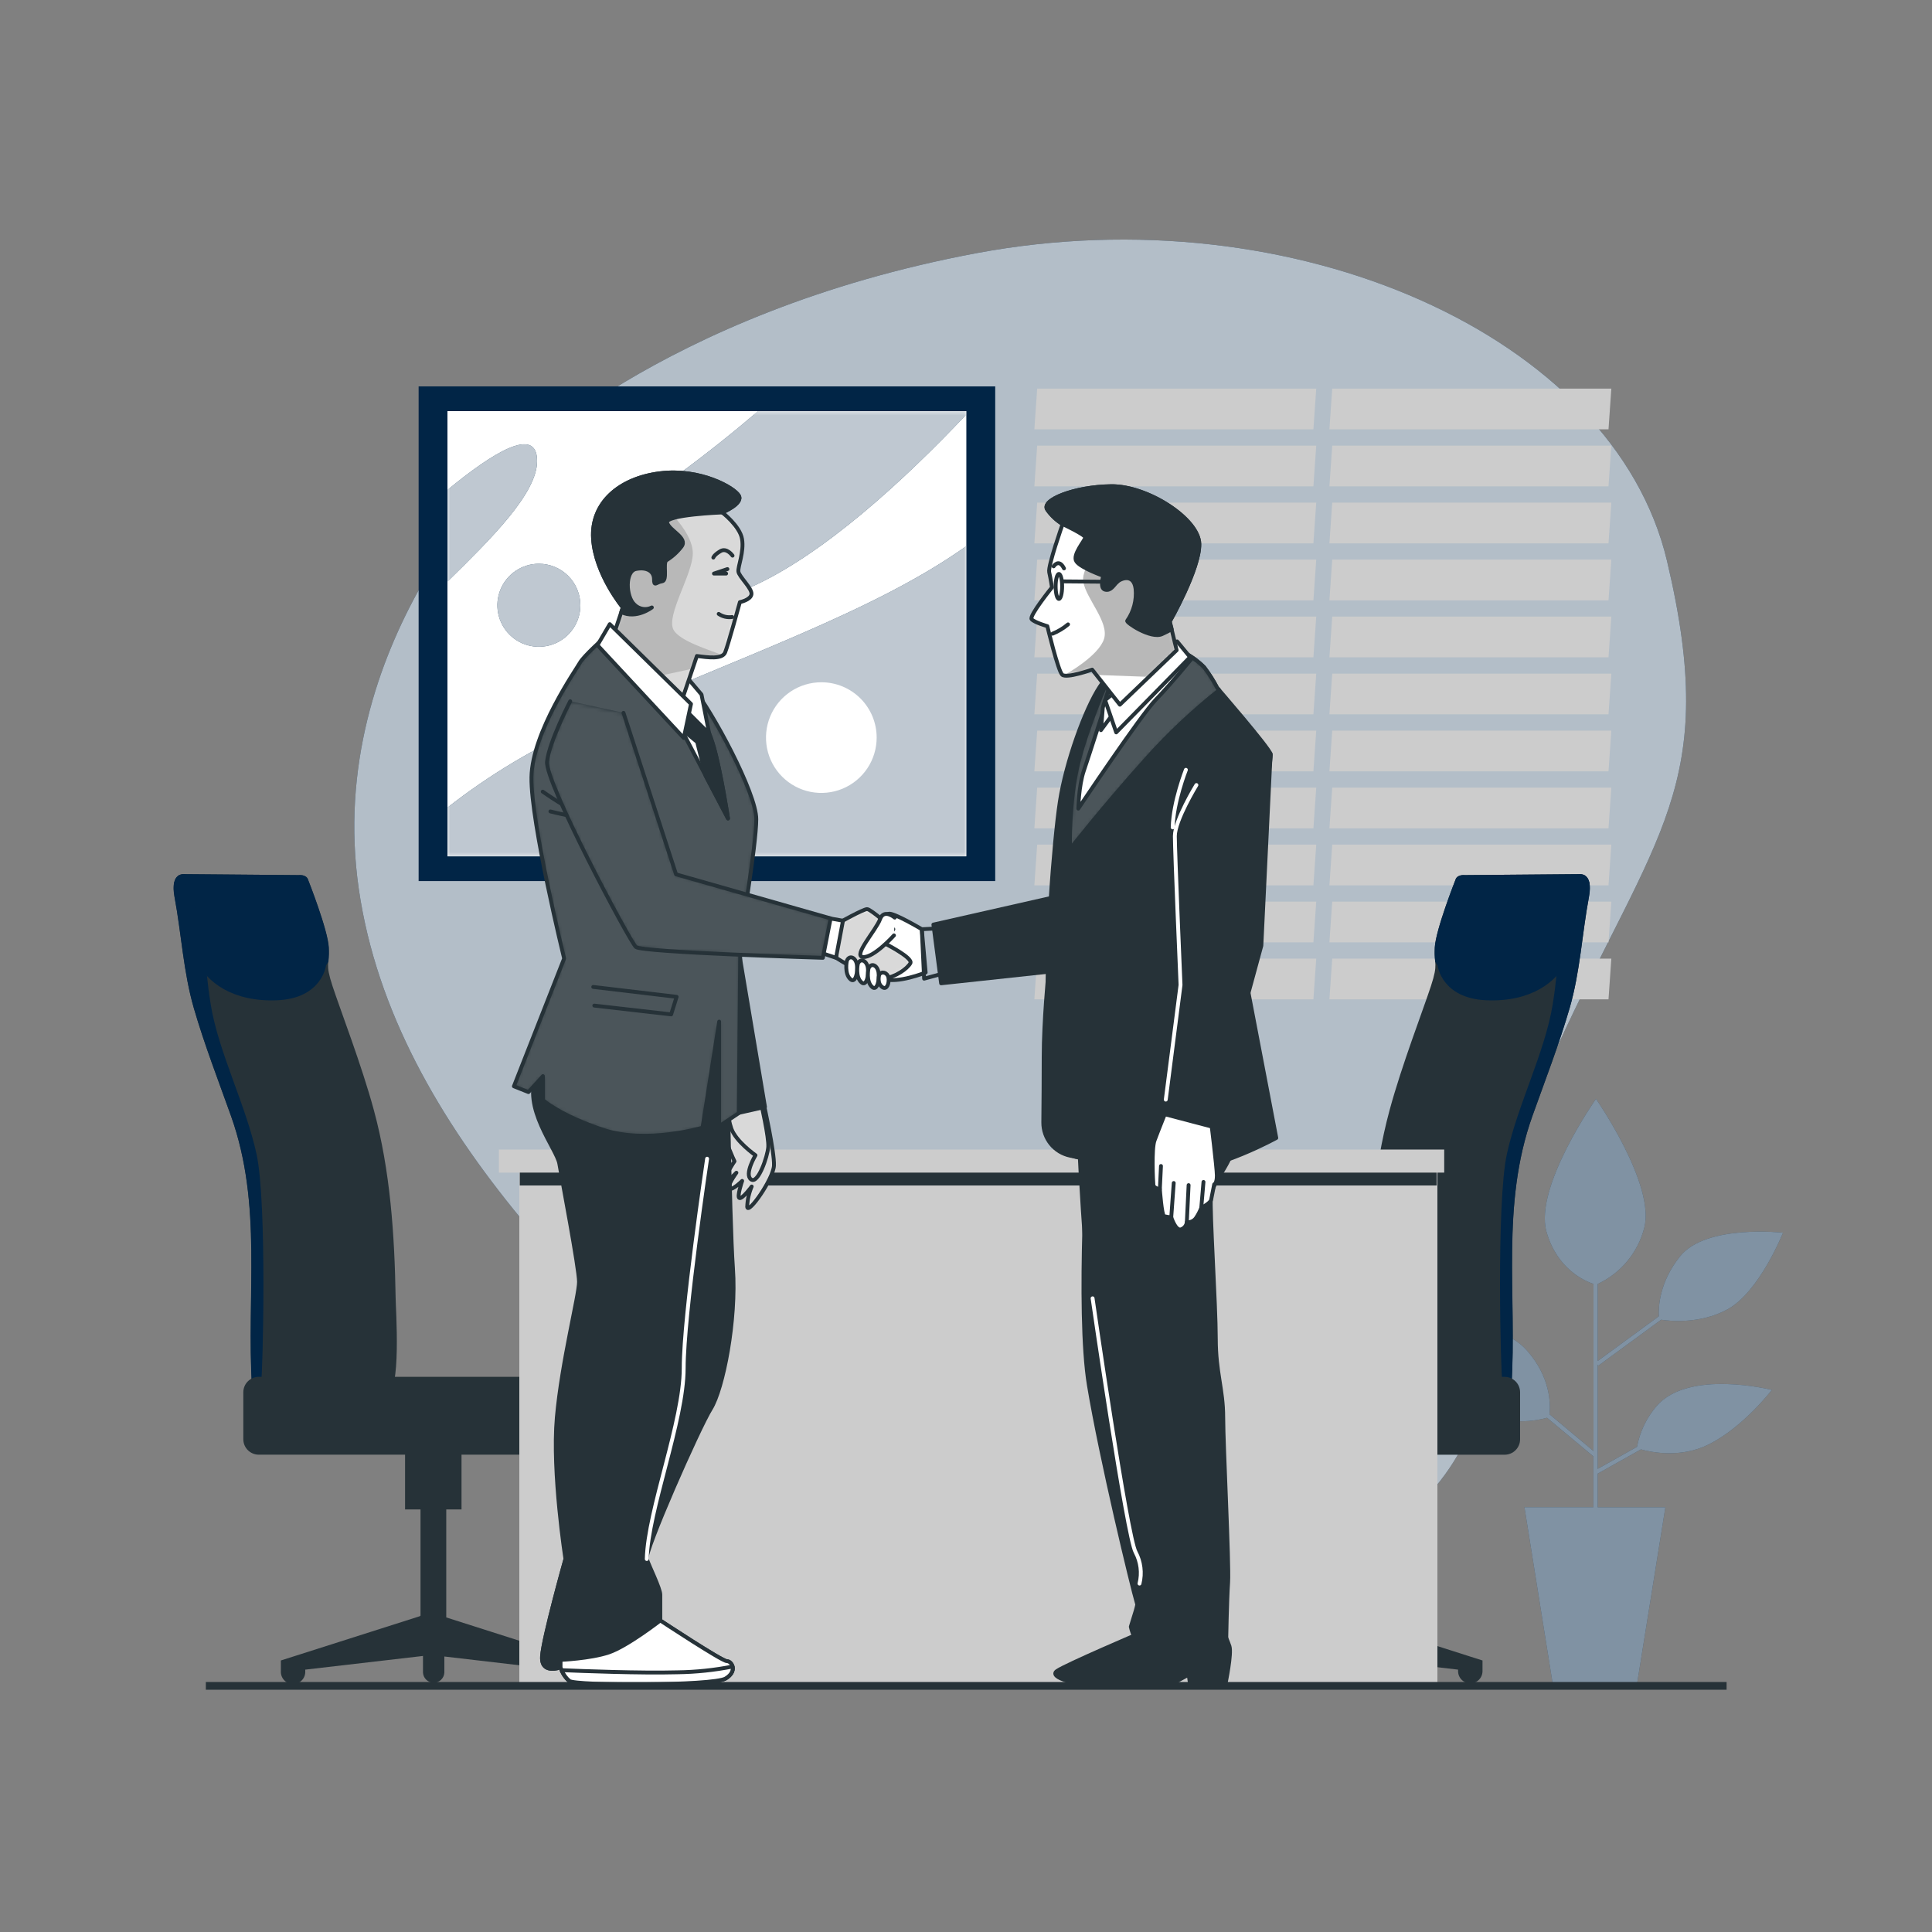 <svg
                xmlns="http://www.w3.org/2000/svg"
                width="500"
                height="500"
                viewBox="0 0 500 500"
                fill="none"
              >
                <rect x="0" y="0" width="500" height="500" fill="#808080" stroke="none"/>
                <path
                  d="M131.92 120.89C131.92 120.89 83.65 166.63 92.86 230.09C102.07 293.55 158.55 342.56 203 383.34C247.45 424.12 310.55 429.72 356.07 398.51C401.59 367.3 377 327.83 402.72 271.56C428.44 215.29 445.21 203.37 431.41 145.14C417.61 86.91 335 50.12 252.77 65.51C170.54 80.9 131.92 120.89 131.92 120.89Z"
                  fill="#012546"
                />
                <path
                  opacity="0.7"
                  d="M131.92 120.89C131.92 120.89 83.65 166.63 92.86 230.09C102.07 293.55 158.55 342.56 203 383.34C247.45 424.12 310.55 429.72 356.07 398.51C401.59 367.3 377 327.83 402.72 271.56C428.44 215.29 445.21 203.37 431.41 145.14C417.61 86.91 335 50.12 252.77 65.51C170.54 80.9 131.92 120.89 131.92 120.89Z"
                  fill="white"
                />
                <path
                  d="M339.91 111.11H267.69L268.42 100.58H340.64L339.91 111.11Z"
                  fill="#CCCCCC"
                />
                <path
                  d="M339.91 125.86H267.69L268.42 115.33H340.64L339.91 125.86Z"
                  fill="#CCCCCC"
                />
                <path
                  d="M339.91 140.62H267.69L268.42 130.08H340.64L339.91 140.62Z"
                  fill="#CCCCCC"
                />
                <path
                  d="M339.91 155.37H267.69L268.42 144.83H340.64L339.91 155.37Z"
                  fill="#CCCCCC"
                />
                <path
                  d="M339.91 170.12H267.69L268.42 159.58H340.64L339.91 170.12Z"
                  fill="#CCCCCC"
                />
                <path
                  d="M339.91 184.87H267.69L268.42 174.34H340.64L339.91 184.87Z"
                  fill="#CCCCCC"
                />
                <path
                  d="M339.91 199.62H267.69L268.42 189.09H340.64L339.91 199.62Z"
                  fill="#CCCCCC"
                />
                <path
                  d="M339.91 214.38H267.69L268.42 203.84H340.64L339.91 214.38Z"
                  fill="#CCCCCC"
                />
                <path
                  d="M339.91 229.13H267.69L268.42 218.59H340.64L339.91 229.13Z"
                  fill="#CCCCCC"
                />
                <path
                  d="M339.91 243.88H267.69L268.42 233.34H340.64L339.91 243.88Z"
                  fill="#CCCCCC"
                />
                <path
                  d="M339.91 258.63H267.69L268.42 248.09H340.64L339.91 258.63Z"
                  fill="#CCCCCC"
                />
                <path
                  d="M416.28 111.11H344.05L344.78 100.58H417.01L416.28 111.11Z"
                  fill="#CCCCCC"
                />
                <path
                  d="M416.28 125.86H344.05L344.78 115.33H417.01L416.28 125.86Z"
                  fill="#CCCCCC"
                />
                <path
                  d="M416.28 140.62H344.05L344.78 130.08H417.01L416.28 140.62Z"
                  fill="#CCCCCC"
                />
                <path
                  d="M416.28 155.37H344.05L344.78 144.83H417.01L416.28 155.37Z"
                  fill="#CCCCCC"
                />
                <path
                  d="M416.28 170.12H344.05L344.78 159.58H417.01L416.28 170.12Z"
                  fill="#CCCCCC"
                />
                <path
                  d="M416.28 184.87H344.05L344.78 174.34H417.01L416.28 184.87Z"
                  fill="#CCCCCC"
                />
                <path
                  d="M416.28 199.62H344.05L344.78 189.09H417.01L416.28 199.62Z"
                  fill="#CCCCCC"
                />
                <path
                  d="M416.28 214.38H344.05L344.78 203.84H417.01L416.28 214.38Z"
                  fill="#CCCCCC"
                />
                <path
                  d="M416.28 229.13H344.05L344.78 218.59H417.01L416.28 229.13Z"
                  fill="#CCCCCC"
                />
                <path
                  d="M416.28 243.88H344.05L344.78 233.34H417.01L416.28 243.88Z"
                  fill="#CCCCCC"
                />
                <path
                  d="M416.28 258.63H344.05L344.78 248.09H417.01L416.28 258.63Z"
                  fill="#CCCCCC"
                />
                <path
                  d="M257.56 100H108.34V228.02H257.56V100Z"
                  fill="#012546"
                />
                <path
                  d="M250.09 106.4H115.8V221.62H250.09V106.4Z"
                  fill="white"
                />
                <mask
                  id="mask0_2016_6744"
                  style="mask-type:luminance"
                  maskUnits="userSpaceOnUse"
                  x="115"
                  y="106"
                  width="136"
                  height="116"
                >
                  <path
                    d="M250.09 106.4H115.8V221.62H250.09V106.4Z"
                    fill="white"
                  />
                </mask>
                <g mask="url(#mask0_2016_6744)">
                  <path
                    d="M250.09 141.33C225.94 158.51 191.35 169.91 151.22 187.82C138.575 193.372 126.676 200.488 115.8 209V221.63H250.09V141.33Z"
                    fill="#012546"
                  />
                  <path
                    d="M250.09 106.4H196.2C190.2 111.53 183.11 117.26 174.73 123.4C144.06 145.89 157.35 168.4 194.16 152.02C213.05 143.63 234.08 124.2 250.09 107.27V106.4Z"
                    fill="#012546"
                  />
                  <path
                    d="M139 119.32C139 109.93 127.31 117.32 115.85 126.76V150.47C127 139.53 139 127.72 139 119.32Z"
                    fill="#012546"
                  />
                  <path
                    d="M150.2 156.64C150.2 158.764 149.57 160.841 148.39 162.607C147.21 164.373 145.532 165.749 143.57 166.562C141.608 167.375 139.448 167.588 137.365 167.174C135.281 166.759 133.368 165.736 131.866 164.234C130.364 162.732 129.341 160.819 128.926 158.735C128.512 156.652 128.725 154.492 129.538 152.53C130.35 150.567 131.727 148.89 133.493 147.71C135.259 146.53 137.336 145.9 139.46 145.9C142.308 145.9 145.04 147.031 147.054 149.046C149.068 151.06 150.2 153.791 150.2 156.64Z"
                    fill="#012546"
                  />
                  <path
                    opacity="0.75"
                    d="M250.09 141.33C225.94 158.51 191.35 169.91 151.22 187.82C138.575 193.372 126.676 200.488 115.8 209V221.63H250.09V141.33Z"
                    fill="white"
                  />
                  <path
                    opacity="0.75"
                    d="M250.09 106.4H196.2C190.2 111.53 183.11 117.26 174.73 123.4C144.06 145.89 157.35 168.4 194.16 152.02C213.05 143.63 234.08 124.2 250.09 107.27V106.4Z"
                    fill="white"
                  />
                  <g opacity="0.75">
                    <path
                      d="M139 119.32C139 109.93 127.31 117.32 115.85 126.76V150.47C127 139.53 139 127.72 139 119.32Z"
                      fill="white"
                    />
                  </g>
                  <path
                    opacity="0.75"
                    d="M150.2 156.64C150.2 158.764 149.57 160.841 148.39 162.607C147.21 164.373 145.532 165.749 143.57 166.562C141.608 167.375 139.448 167.588 137.365 167.174C135.281 166.759 133.368 165.736 131.866 164.234C130.364 162.732 129.341 160.819 128.926 158.735C128.512 156.652 128.725 154.492 129.538 152.53C130.35 150.567 131.727 148.89 133.493 147.71C135.259 146.53 137.336 145.9 139.46 145.9C142.308 145.9 145.04 147.031 147.054 149.046C149.068 151.06 150.2 153.791 150.2 156.64Z"
                    fill="white"
                  />
                </g>
                <path
                  d="M226.88 190.89C226.88 193.723 226.04 196.492 224.466 198.847C222.892 201.202 220.655 203.037 218.038 204.121C215.42 205.205 212.541 205.488 209.763 204.934C206.985 204.381 204.433 203.016 202.431 201.012C200.428 199.009 199.065 196.456 198.514 193.678C197.963 190.899 198.248 188.02 199.333 185.403C200.418 182.787 202.255 180.551 204.612 178.979C206.968 177.406 209.737 176.568 212.57 176.57C214.45 176.57 216.312 176.941 218.049 177.66C219.785 178.38 221.363 179.435 222.692 180.765C224.021 182.095 225.075 183.673 225.794 185.411C226.512 187.148 226.881 189.01 226.88 190.89Z"
                  fill="white"
                />
                <path
                  d="M428.74 363.88C426.144 366.89 424.392 370.534 423.66 374.44L413.47 380.15V353.15L413.67 353.42L429.9 341.54C431.95 341.86 439.83 342.76 447.01 338.89C455.35 334.4 461.44 319.02 461.44 319.02C461.44 319.02 441.56 316.77 434.83 325.11C429.37 331.87 429.18 338.42 429.31 340.65L413.47 352.24V332.29C416.436 330.909 419.059 328.885 421.146 326.365C423.234 323.845 424.735 320.892 425.54 317.72C428.42 306.5 413.04 284.39 413.04 284.39C413.04 284.39 397.04 307.15 400.21 318.69C402.93 328.46 410.21 331.56 412.4 332.28V375.53L401 366C401.26 363.72 401.47 356.59 395.12 349.45C387.42 340.79 366.91 341.45 366.91 341.45C366.91 341.45 375.56 358.76 382.91 364.53C389.35 369.53 398.24 367.53 400.38 366.92L412.38 376.92V390.07H394.53L401.82 435.63H423.69L431 390.08H413.47V381.38L424.67 375.1C427.39 375.86 435 377.42 442.2 373.82C451.2 369.33 458.55 359.71 458.55 359.71C458.55 359.71 437.08 354.26 428.74 363.88Z"
                  fill="#012546"
                />
                <path
                  opacity="0.5"
                  d="M428.74 363.88C426.144 366.89 424.392 370.534 423.66 374.44L413.47 380.15V353.15L413.67 353.42L429.9 341.54C431.95 341.86 439.83 342.76 447.01 338.89C455.35 334.4 461.44 319.02 461.44 319.02C461.44 319.02 441.56 316.77 434.83 325.11C429.37 331.87 429.18 338.42 429.31 340.65L413.47 352.24V332.29C416.436 330.909 419.059 328.885 421.146 326.365C423.234 323.845 424.735 320.892 425.54 317.72C428.42 306.5 413.04 284.39 413.04 284.39C413.04 284.39 397.04 307.15 400.21 318.69C402.93 328.46 410.21 331.56 412.4 332.28V375.53L401 366C401.26 363.72 401.47 356.59 395.12 349.45C387.42 340.79 366.91 341.45 366.91 341.45C366.91 341.45 375.56 358.76 382.91 364.53C389.35 369.53 398.24 367.53 400.38 366.92L412.38 376.92V390.07H394.53L401.82 435.63H423.69L431 390.08H413.47V381.38L424.67 375.1C427.39 375.86 435 377.42 442.2 373.82C451.2 369.33 458.55 359.71 458.55 359.71C458.55 359.71 437.08 354.26 428.74 363.88Z"
                  fill="white"
                />
                <path
                  d="M408.53 226.23L379.1 226.48C379.1 226.48 377.1 226.23 376.67 227.69C376.67 227.69 371.56 240.59 371.32 245.21C371.08 249.83 372.32 249.1 370.32 255.21C368.32 261.32 362.78 275.64 359.62 287.32C355.37 303.01 354.26 319.67 353.99 335.87C353.99 338.47 352.39 360.87 356.44 360.87C359.8 360.87 390.77 364.98 391.14 359.01C392.63 335.21 388.33 311.96 396.59 288.82C399.8 279.82 403.48 270.34 406.21 260.94C408.94 251.54 409.41 241.76 411.21 232.14C412.42 225.5 408.53 226.23 408.53 226.23Z"
                  fill="#263238"
                />
                <path
                  d="M411.42 229.15C411.13 225.75 408.53 226.23 408.53 226.23L379.1 226.48C379.1 226.48 377.1 226.23 376.67 227.69C376.67 227.69 371.56 240.59 371.32 245.21C371.248 246.431 371.281 247.655 371.42 248.87L372.04 249.87C372.04 249.87 373.04 258.38 384.69 258.87C396.34 259.36 402.94 254 405.37 248.87C407.8 243.74 408.78 235.49 410.72 230.62C410.929 230.119 411.162 229.628 411.42 229.15Z"
                  fill="#012546"
                />
                <path
                  d="M404.59 238.65C402.59 245.76 403.8 247.73 401.83 259.97C399.86 272.21 392.75 285.97 389.98 298.66C387.21 311.35 388.41 355.9 388.8 357.88C388.955 358.929 389.012 359.99 388.97 361.05C390.3 360.55 391.1 359.87 391.16 358.94C392.65 335.14 388.35 311.89 396.61 288.75C399.82 279.75 403.5 270.27 406.23 260.87C408.96 251.47 409.43 241.69 411.23 232.07C411.98 228.07 410.8 226.76 409.77 226.37C407.534 230.229 405.793 234.355 404.59 238.65Z"
                  fill="#012546"
                />
                <path
                  d="M347.74 418.28L347.54 418.12V390.64H351.49V373.27H336.89V390.64H340.83V418.59L305.89 429.73V432.49C305.89 433.328 306.223 434.132 306.816 434.724C307.408 435.317 308.212 435.65 309.05 435.65C309.888 435.65 310.692 435.317 311.285 434.724C311.877 434.132 312.21 433.328 312.21 432.49V432.1L341.43 428.7V432.89C341.43 433.622 341.721 434.324 342.238 434.842C342.756 435.359 343.458 435.65 344.19 435.65C344.922 435.65 345.624 435.359 346.142 434.842C346.659 434.324 346.95 433.622 346.95 432.89V428.56L377.35 432.1V432.49C377.35 433.328 377.683 434.132 378.276 434.724C378.868 435.317 379.672 435.65 380.51 435.65C381.348 435.65 382.152 435.317 382.745 434.724C383.337 434.132 383.67 433.328 383.67 432.49V429.73L347.74 418.28Z"
                  fill="#263238"
                />
                <path
                  d="M389.4 356.33H302.63C300.421 356.33 298.63 358.121 298.63 360.33V372.48C298.63 374.689 300.421 376.48 302.63 376.48H389.4C391.609 376.48 393.4 374.689 393.4 372.48V360.33C393.4 358.121 391.609 356.33 389.4 356.33Z"
                  fill="#263238"
                />
                <path
                  d="M47.84 226.23L77.27 226.48C77.27 226.48 79.27 226.23 79.71 227.69C79.71 227.69 84.82 240.59 85.06 245.21C85.3 249.83 84.06 249.1 86.06 255.21C88.06 261.32 93.6 275.64 96.76 287.32C101.02 303.01 102.12 319.67 102.39 335.87C102.39 338.47 103.99 360.87 99.94 360.87C96.59 360.87 65.62 364.98 65.24 359.01C63.76 335.21 68.05 311.96 59.79 288.82C56.58 279.82 52.9 270.34 50.18 260.94C47.46 251.54 46.98 241.76 45.18 232.14C44 225.5 47.84 226.23 47.84 226.23Z"
                  fill="#263238"
                />
                <path
                  d="M45 229.15C45.29 225.75 47.88 226.23 47.88 226.23L77.31 226.48C77.31 226.48 79.31 226.23 79.75 227.69C79.75 227.69 84.86 240.59 85.1 245.21C85.165 246.431 85.128 247.655 84.99 248.87L84.37 249.87C84.37 249.87 83.37 258.38 71.72 258.87C60.07 259.36 53.44 254 51 248.86C48.56 243.72 47.6 235.48 45.65 230.61C45.462 230.111 45.245 229.624 45 229.15Z"
                  fill="#012546"
                />
                <path
                  d="M51.78 238.65C53.78 245.76 52.57 247.73 54.54 259.97C56.51 272.21 63.63 285.97 66.39 298.66C69.15 311.35 68 355.9 67.57 357.88C67.42 358.93 67.363 359.99 67.4 361.05C66.08 360.55 65.27 359.87 65.21 358.94C63.73 335.14 68.02 311.89 59.76 288.75C56.55 279.75 52.87 270.27 50.15 260.87C47.43 251.47 46.95 241.69 45.15 232.07C44.41 228.07 45.59 226.76 46.61 226.37C48.848 230.227 50.585 234.354 51.78 238.65Z"
                  fill="#012546"
                />
                <path
                  d="M108.63 418.28L108.83 418.12V390.64H104.83V373.27H119.44V390.64H115.49V418.59L150.43 429.73V432.49C150.43 433.328 150.097 434.132 149.505 434.724C148.912 435.317 148.108 435.65 147.27 435.65C146.432 435.65 145.628 435.317 145.036 434.724C144.443 434.132 144.11 433.328 144.11 432.49V432.1L115 428.7V432.89C114.958 433.595 114.648 434.256 114.134 434.74C113.62 435.224 112.941 435.494 112.235 435.494C111.529 435.494 110.85 435.224 110.336 434.74C109.822 434.256 109.512 433.595 109.47 432.89V428.56L79 432.1V432.49C79.024 432.919 78.961 433.349 78.813 433.753C78.665 434.157 78.437 434.526 78.141 434.838C77.846 435.151 77.49 435.4 77.095 435.57C76.7 435.74 76.275 435.828 75.845 435.828C75.415 435.828 74.99 435.74 74.595 435.57C74.2 435.4 73.844 435.151 73.549 434.838C73.253 434.526 73.025 434.157 72.877 433.753C72.73 433.349 72.666 432.919 72.69 432.49V429.73L108.63 418.28Z"
                  fill="#263238"
                />
                <path
                  d="M66.97 376.47H153.74C155.949 376.47 157.74 374.679 157.74 372.47V360.32C157.74 358.111 155.949 356.32 153.74 356.32H66.97C64.761 356.32 62.97 358.111 62.97 360.32V372.47C62.97 374.679 64.761 376.47 66.97 376.47Z"
                  fill="#263238"
                />
                <path d="M372 299.74H134.4V436.3H372V299.74Z" fill="#CCCCCC" />
                <path
                  d="M371.82 303.02H134.52V306.8H371.82V303.02Z"
                  fill="#263238"
                />
                <path
                  d="M373.76 297.5H129.11V303.47H373.76V297.5Z"
                  fill="#CCCCCC"
                />
                <path
                  d="M197.66 285.64C197.66 285.64 200.46 298.15 200.3 301.64C200.14 305.13 193.55 314.48 193.38 312.34C193.436 310.527 193.829 308.739 194.54 307.07C194.54 307.07 192.23 310.2 191.41 310.07C190.59 309.94 192.07 305.62 192.07 305.62C192.07 305.62 189.6 308.09 188.77 307.62C187.94 307.15 190.58 303.5 190.58 303.5C190.58 303.5 187.58 306.63 187.46 305.64C187.34 304.65 190.09 300.54 190.09 300.54C190.09 300.54 187.29 294.61 187.09 292.14C187.108 290.415 187.683 288.742 188.73 287.37L197.66 285.64Z"
                  fill="white"
                />
                <mask
                  id="mask1_2016_6744"
                  style="mask-type:luminance"
                  maskUnits="userSpaceOnUse"
                  x="187"
                  y="285"
                  width="14"
                  height="28"
                >
                  <path
                    d="M197.66 285.64C197.66 285.64 200.46 298.15 200.3 301.64C200.14 305.13 193.55 314.48 193.38 312.34C193.436 310.527 193.829 308.739 194.54 307.07C194.54 307.07 192.23 310.2 191.41 310.07C190.59 309.94 192.07 305.62 192.07 305.62C192.07 305.62 189.6 308.09 188.77 307.62C187.94 307.15 190.58 303.5 190.58 303.5C190.58 303.5 187.58 306.63 187.46 305.64C187.34 304.65 190.09 300.54 190.09 300.54C190.09 300.54 187.29 294.61 187.09 292.14C187.108 290.415 187.683 288.742 188.73 287.37L197.66 285.64Z"
                    fill="white"
                  />
                </mask>
                <g mask="url(#mask1_2016_6744)">
                  <path
                    d="M197.66 285.64C197.66 285.64 200.46 298.15 200.3 301.64C200.14 305.13 193.55 314.48 193.38 312.34C193.436 310.527 193.829 308.739 194.54 307.07C194.54 307.07 192.23 310.2 191.41 310.07C190.59 309.94 192.07 305.62 192.07 305.62C192.07 305.62 189.6 308.09 188.77 307.62C187.94 307.15 190.58 303.5 190.58 303.5C190.58 303.5 187.58 306.63 187.46 305.64C187.34 304.65 190.09 300.54 190.09 300.54C190.09 300.54 187.29 294.61 187.09 292.14C187.108 290.415 187.683 288.742 188.73 287.37L197.66 285.64Z"
                    fill="#D9D9D9"
                  />
                </g>
                <path
                  d="M197.66 285.64C197.66 285.64 200.46 298.15 200.3 301.64C200.14 305.13 193.55 314.48 193.38 312.34C193.436 310.527 193.829 308.739 194.54 307.07C194.54 307.07 192.23 310.2 191.41 310.07C190.59 309.94 192.07 305.62 192.07 305.62C192.07 305.62 189.6 308.09 188.77 307.62C187.94 307.15 190.58 303.5 190.58 303.5C190.58 303.5 187.58 306.63 187.46 305.64C187.34 304.65 190.09 300.54 190.09 300.54C190.09 300.54 187.29 294.61 187.09 292.14C187.108 290.415 187.683 288.742 188.73 287.37L197.66 285.64Z"
                  stroke="#263238"
                  stroke-linecap="round"
                  stroke-linejoin="round"
                />
                <path
                  d="M197 285.64C197 285.64 199 294.37 198.82 296.84C198.64 299.31 196.18 306.55 194.37 305.23C192.56 303.91 195.52 298.98 195.52 298.98C195.52 298.98 190.44 295.41 189.27 292.06C188.1 288.71 188.77 287.29 188.77 287.29L197 285.64Z"
                  fill="white"
                />
                <mask
                  id="mask2_2016_6744"
                  style="mask-type:luminance"
                  maskUnits="userSpaceOnUse"
                  x="188"
                  y="285"
                  width="11"
                  height="21"
                >
                  <path
                    d="M197 285.64C197 285.64 199 294.37 198.82 296.84C198.64 299.31 196.18 306.55 194.37 305.23C192.56 303.91 195.52 298.98 195.52 298.98C195.52 298.98 190.44 295.41 189.27 292.06C188.1 288.71 188.77 287.29 188.77 287.29L197 285.64Z"
                    fill="white"
                  />
                </mask>
                <g mask="url(#mask2_2016_6744)">
                  <path
                    d="M197 285.64C197 285.64 199 294.37 198.82 296.84C198.64 299.31 196.18 306.55 194.37 305.23C192.56 303.91 195.52 298.98 195.52 298.98C195.52 298.98 190.44 295.41 189.27 292.06C188.1 288.71 188.77 287.29 188.77 287.29L197 285.64Z"
                    fill="#D9D9D9"
                  />
                </g>
                <path
                  d="M197 285.64C197 285.64 199 294.37 198.82 296.84C198.64 299.31 196.18 306.55 194.37 305.23C192.56 303.91 195.52 298.98 195.52 298.98C195.52 298.98 190.44 295.41 189.27 292.06C188.1 288.71 188.77 287.29 188.77 287.29L197 285.64Z"
                  stroke="#263238"
                  stroke-linecap="round"
                  stroke-linejoin="round"
                />
                <path
                  d="M190.97 244.73L197.98 286.48L188.1 288.71L178.22 256.52L190.97 244.73Z"
                  fill="#263238"
                  stroke="#263238"
                  stroke-linecap="round"
                  stroke-linejoin="round"
                />
                <path
                  d="M188.1 265.13C188.1 265.13 188.74 314.85 189.69 328.24C190.64 341.63 187.14 359.48 183.96 364.58C180.78 369.68 166.74 401.58 167.38 403.47C168.02 405.36 170.89 411.12 170.89 412.71V419.4C170.89 419.4 186.82 429.92 188.1 429.92C189.38 429.92 190.97 432.47 187.78 434.39C184.59 436.31 148.89 436.3 147.3 435.02C146.251 434.079 145.48 432.868 145.07 431.52C145.07 431.52 139.97 433.43 140.29 428.65C140.61 423.87 146.34 403.47 146.34 403.47C146.34 403.47 142.84 381.15 144.11 366.81C145.38 352.47 149.85 335.25 149.85 331.75C149.85 328.25 145.39 304.97 144.75 301.15C144.11 297.33 134.87 286.48 139.01 277.88C143.15 269.28 146.34 255.56 147.62 254.61C148.9 253.66 166.11 253.01 173.12 254.61C180.13 256.21 187.78 256.2 188.1 265.13Z"
                  fill="#263238"
                  stroke="#263238"
                  stroke-linecap="round"
                  stroke-linejoin="round"
                />
                <path
                  d="M156.5 164.91C156.5 164.91 151.05 169.79 150.11 171.48C149.17 173.17 137.73 189.48 137.54 201.14C137.35 212.8 146 248.06 146 248.06L133 281.13L136.76 282.63L140.51 278.5V284.7C140.51 284.7 144.83 288.64 156.09 292.39C167.35 296.14 181.81 291.83 181.81 291.83L186.12 264.39V291.46L191.19 288.08L191.6 243C191.6 243 195.73 218.79 195.73 212C195.73 205.21 184.28 184 179.21 177.84C174.14 171.68 165.69 166.58 163.21 164.7C160.73 162.82 156.5 164.91 156.5 164.91Z"
                  fill="#263238"
                />
                <mask
                  id="mask3_2016_6744"
                  style="mask-type:luminance"
                  maskUnits="userSpaceOnUse"
                  x="133"
                  y="163"
                  width="63"
                  height="131"
                >
                  <path
                    d="M156.5 164.91C156.5 164.91 151.05 169.79 150.11 171.48C149.17 173.17 137.73 189.48 137.54 201.14C137.35 212.8 146 248.06 146 248.06L133 281.13L136.76 282.63L140.51 278.5V284.7C140.51 284.7 144.83 288.64 156.09 292.39C167.35 296.14 181.81 291.83 181.81 291.83L186.12 264.39V291.46L191.19 288.08L191.6 243C191.6 243 195.73 218.79 195.73 212C195.73 205.21 184.28 184 179.21 177.84C174.14 171.68 165.69 166.58 163.21 164.7C160.73 162.82 156.5 164.91 156.5 164.91Z"
                    fill="white"
                  />
                </mask>
                <g mask="url(#mask3_2016_6744)">
                  <path
                    opacity="0.17"
                    d="M156.5 164.91C156.5 164.91 151.05 169.79 150.11 171.48C149.17 173.17 137.73 189.48 137.54 201.14C137.35 212.8 146 248.06 146 248.06L133 281.13L136.76 282.63L140.51 278.5V284.7C140.51 284.7 144.83 288.64 156.09 292.39C167.35 296.14 181.81 291.83 181.81 291.83L186.12 264.39V291.46L191.19 288.08L191.6 243C191.6 243 195.73 218.79 195.73 212C195.73 205.21 184.28 184 179.21 177.84C174.14 171.68 165.69 166.58 163.21 164.7C160.73 162.82 156.5 164.91 156.5 164.91Z"
                    fill="white"
                  />
                  <path
                    d="M140.46 204.88C140.46 204.88 147.28 209.71 151.82 211.41"
                    stroke="#263238"
                    stroke-linecap="round"
                    stroke-linejoin="round"
                  />
                  <path
                    d="M142.45 210C142.45 210 150.12 212 154.09 212"
                    stroke="#263238"
                    stroke-linecap="round"
                    stroke-linejoin="round"
                  />
                  <path
                    d="M153.53 255.42L175.11 257.98L173.69 262.52L153.81 260.25"
                    stroke="#263238"
                    stroke-linecap="round"
                    stroke-linejoin="round"
                  />
                </g>
                <path
                  d="M156.5 164.91C156.5 164.91 151.05 169.79 150.11 171.48C149.17 173.17 137.73 189.48 137.54 201.14C137.35 212.8 146 248.06 146 248.06L133 281.13L136.76 282.63L140.51 278.5V284.7C140.51 284.7 144.83 288.64 156.09 292.39C167.35 296.14 181.81 291.83 181.81 291.83L186.12 264.39V291.46L191.19 288.08L191.6 243C191.6 243 195.73 218.79 195.73 212C195.73 205.21 184.28 184 179.21 177.84C174.14 171.68 165.69 166.58 163.21 164.7C160.73 162.82 156.5 164.91 156.5 164.91Z"
                  stroke="#263238"
                  stroke-linecap="round"
                  stroke-linejoin="round"
                />
                <path
                  d="M155.37 166L176.21 188.53L188.41 211.81C188.41 211.81 185.78 194.54 183.53 189.81C181.28 185.08 171.14 173.36 170 170.73C168.86 168.1 155.37 166 155.37 166Z"
                  fill="white"
                  stroke="#263238"
                  stroke-linecap="round"
                  stroke-linejoin="round"
                />
                <path
                  d="M182.64 200.83L188.41 211.83C188.41 211.83 186.62 200.06 184.72 193.31L183.53 189.86C181.933 187.058 180.121 184.383 178.11 181.86L174.84 181.21L176.21 188.57L180.43 192.02L182.64 200.83Z"
                  fill="#263238"
                  stroke="#263238"
                  stroke-linecap="round"
                  stroke-linejoin="round"
                />
                <path
                  d="M177.08 174.49L178.16 175.74L181.55 179.74L183.55 189.9L174.86 181.23C174.86 181.23 176 176 177.08 174.49Z"
                  fill="white"
                  stroke="#263238"
                  stroke-linecap="round"
                  stroke-linejoin="round"
                />
                <path
                  d="M186.91 132.62C186.91 132.62 191.47 136.12 192.04 139.5C192.61 142.88 190.91 146.64 191.1 147.95C191.29 149.26 194.66 152.27 194.48 153.77C194.3 155.27 191.48 155.83 191.48 155.83C191.48 155.83 188.42 166.97 187.67 168.83C186.92 170.69 183.16 170.14 180.35 169.77L175.28 184.77L158.56 165.1L161.19 157.21C161.19 157.21 154.06 148.58 153.49 139.38C152.92 130.18 160.25 123.8 170.76 122.49C181.27 121.18 190.1 126.24 191.22 128.31C192.34 130.38 186.91 132.62 186.91 132.62Z"
                  fill="white"
                />
                <mask
                  id="mask4_2016_6744"
                  style="mask-type:luminance"
                  maskUnits="userSpaceOnUse"
                  x="153"
                  y="122"
                  width="42"
                  height="63"
                >
                  <path
                    d="M186.91 132.62C186.91 132.62 191.47 136.12 192.04 139.5C192.61 142.88 190.91 146.64 191.1 147.95C191.29 149.26 194.66 152.27 194.48 153.77C194.3 155.27 191.48 155.83 191.48 155.83C191.48 155.83 188.42 166.97 187.67 168.83C186.92 170.69 183.16 170.14 180.35 169.77L175.28 184.77L158.56 165.1L161.19 157.21C161.19 157.21 154.06 148.58 153.49 139.38C152.92 130.18 160.25 123.8 170.76 122.49C181.27 121.18 190.1 126.24 191.22 128.31C192.34 130.38 186.91 132.62 186.91 132.62Z"
                    fill="white"
                  />
                </mask>
                <g mask="url(#mask4_2016_6744)">
                  <path
                    d="M186.91 132.62C186.91 132.62 191.47 136.12 192.04 139.5C192.61 142.88 190.91 146.64 191.1 147.95C191.29 149.26 194.66 152.27 194.48 153.77C194.3 155.27 191.48 155.83 191.48 155.83C191.48 155.83 188.42 166.97 187.67 168.83C186.92 170.69 183.16 170.14 180.35 169.77L175.28 184.77L158.56 165.1L161.19 157.21C161.19 157.21 154.06 148.58 153.49 139.38C152.92 130.18 160.25 123.8 170.76 122.49C181.27 121.18 190.1 126.24 191.22 128.31C192.34 130.38 186.91 132.62 186.91 132.62Z"
                    fill="#D9D9D9"
                  />
                  <path
                    d="M167.43 175.56C170.25 174.99 174.98 174.01 179.24 173.05L180.34 169.79C182.68 170.1 185.68 170.54 187.04 169.59C183.84 168.27 175.92 165.96 174.3 162.99C172.3 159.3 179.3 148.56 179.3 143.19C179.3 137.82 172.59 131.78 172.59 131.78C169.36 128.71 163.47 127.78 158.24 127.78C156.594 129.218 155.305 131.019 154.475 133.041C153.645 135.063 153.298 137.25 153.46 139.43C154.03 148.63 161.16 157.26 161.16 157.26L158.53 165.15L167.43 175.56Z"
                    fill="#B8B8B8"
                  />
                </g>
                <path
                  d="M186.91 132.62C186.91 132.62 191.47 136.12 192.04 139.5C192.61 142.88 190.91 146.64 191.1 147.95C191.29 149.26 194.66 152.27 194.48 153.77C194.3 155.27 191.48 155.83 191.48 155.83C191.48 155.83 188.42 166.97 187.67 168.83C186.92 170.69 183.16 170.14 180.35 169.77L175.28 184.77L158.56 165.1L161.19 157.21C161.19 157.21 154.06 148.58 153.49 139.38C152.92 130.18 160.25 123.8 170.76 122.49C181.27 121.18 190.1 126.24 191.22 128.31C192.34 130.38 186.91 132.62 186.91 132.62Z"
                  stroke="#263238"
                  stroke-linecap="round"
                  stroke-linejoin="round"
                />
                <path
                  d="M186.91 132.62C186.91 132.62 192.35 130.37 191.22 128.31C190.09 126.25 181.27 121.17 170.76 122.49C160.25 123.81 152.93 130.18 153.49 139.38C154.05 148.58 161.19 157.21 161.19 157.21L160.79 158.41C164.68 160.31 168.7 157.21 168.7 157.21C167.966 157.58 167.133 157.707 166.322 157.572C165.512 157.437 164.765 157.048 164.19 156.46C161.94 154.4 161.75 147.83 164.57 147.26C167.39 146.69 169.26 147.83 169.26 149.89C169.26 151.95 169.82 150.64 171.33 150.45C172.84 150.26 171.51 145.76 172.45 145.01C173.97 144.07 175.305 142.86 176.39 141.44C178.08 139.19 173.2 137.32 172.64 135.25C172.08 133.18 186.91 132.62 186.91 132.62Z"
                  fill="#263238"
                  stroke="#263238"
                  stroke-linecap="round"
                  stroke-linejoin="round"
                />
                <path
                  d="M188.25 147.28L184.77 148.44H187.92"
                  stroke="#263238"
                  stroke-linecap="round"
                  stroke-linejoin="round"
                />
                <path
                  d="M189.58 143.8C189.58 143.8 188.09 141.65 186.43 142.64C184.77 143.63 184.61 144.3 184.61 144.3"
                  stroke="#263238"
                  stroke-linecap="round"
                  stroke-linejoin="round"
                />
                <path
                  d="M186 158.88C187.018 159.576 188.261 159.862 189.48 159.68"
                  stroke="#263238"
                  stroke-linecap="round"
                  stroke-linejoin="round"
                />
                <path
                  d="M157.81 161.53L178.83 182.18L176.96 191L154.62 166.97L157.81 161.53Z"
                  fill="white"
                  stroke="#263238"
                  stroke-linecap="round"
                  stroke-linejoin="round"
                />
                <path
                  d="M238.56 240.48C238.56 240.48 231.16 236.08 229.96 236.48C228.76 236.88 217.16 245.28 217.96 247.28C218.76 249.28 224.96 251.88 228.56 253.28C232.16 254.68 239.56 251.68 239.56 251.68L238.56 240.48Z"
                  fill="white"
                  stroke="#263238"
                  stroke-linecap="round"
                  stroke-linejoin="round"
                />
                <path
                  d="M217 238.88C217 238.88 223.4 235.28 224.4 235.28C225.4 235.28 231.2 240.48 231.2 240.48L228.8 244.08C228.8 244.08 236.4 247.88 235.6 249.28C234.8 250.68 231.8 252.88 228.6 253.28C225.4 253.68 216.4 247.88 216.4 247.88L217 238.88Z"
                  fill="white"
                />
                <mask
                  id="mask5_2016_6744"
                  style="mask-type:luminance"
                  maskUnits="userSpaceOnUse"
                  x="216"
                  y="235"
                  width="20"
                  height="19"
                >
                  <path
                    d="M217 238.88C217 238.88 223.4 235.28 224.4 235.28C225.4 235.28 231.2 240.48 231.2 240.48L228.8 244.08C228.8 244.08 236.4 247.88 235.6 249.28C234.8 250.68 231.8 252.88 228.6 253.28C225.4 253.68 216.4 247.88 216.4 247.88L217 238.88Z"
                    fill="white"
                  />
                </mask>
                <g mask="url(#mask5_2016_6744)">
                  <path
                    d="M217 238.88C217 238.88 223.4 235.28 224.4 235.28C225.4 235.28 231.2 240.48 231.2 240.48L228.8 244.08C228.8 244.08 236.4 247.88 235.6 249.28C234.8 250.68 231.8 252.88 228.6 253.28C225.4 253.68 216.4 247.88 216.4 247.88L217 238.88Z"
                    fill="#D9D9D9"
                  />
                </g>
                <path
                  d="M217 238.88C217 238.88 223.4 235.28 224.4 235.28C225.4 235.28 231.2 240.48 231.2 240.48L228.8 244.08C228.8 244.08 236.4 247.88 235.6 249.28C234.8 250.68 231.8 252.88 228.6 253.28C225.4 253.68 216.4 247.88 216.4 247.88L217 238.88Z"
                  stroke="#263238"
                  stroke-linecap="round"
                  stroke-linejoin="round"
                />
                <path
                  d="M212.56 237.28L218.16 238.28L216.36 247.88L211.56 246.28L212.56 237.28Z"
                  fill="white"
                  stroke="#263238"
                  stroke-linecap="round"
                  stroke-linejoin="round"
                />
                <path
                  d="M147.57 181.48C147.57 181.48 142.17 191.88 141.57 197.08C140.97 202.28 162.97 243.68 164.57 245.08C166.17 246.48 212.96 247.88 212.96 247.88L214.96 237.68L174.96 226.28L161.36 184.48"
                  fill="#263238"
                />
                <mask
                  id="mask6_2016_6744"
                  style="mask-type:luminance"
                  maskUnits="userSpaceOnUse"
                  x="141"
                  y="181"
                  width="74"
                  height="67"
                >
                  <path
                    d="M147.57 181.48C147.57 181.48 142.17 191.88 141.57 197.08C140.97 202.28 162.97 243.68 164.57 245.08C166.17 246.48 212.96 247.88 212.96 247.88L214.96 237.68L174.96 226.28L161.36 184.48"
                    fill="white"
                  />
                </mask>
                <g mask="url(#mask6_2016_6744)">
                  <path
                    opacity="0.17"
                    d="M147.57 181.48C147.57 181.48 142.17 191.88 141.57 197.08C140.97 202.28 162.97 243.68 164.57 245.08C166.17 246.48 212.96 247.88 212.96 247.88L214.96 237.68L174.96 226.28L161.36 184.48"
                    fill="white"
                  />
                </g>
                <path
                  d="M147.57 181.48C147.57 181.48 142.17 191.88 141.57 197.08C140.97 202.28 162.97 243.68 164.57 245.08C166.17 246.48 212.96 247.88 212.96 247.88L214.96 237.68L174.96 226.28L161.36 184.48"
                  stroke="#263238"
                  stroke-linecap="round"
                  stroke-linejoin="round"
                />
                <path
                  d="M231.56 237.48C231.56 237.48 228.76 235.08 227.76 237.88C226.76 240.68 220.56 247.48 223.36 247.68C226.16 247.88 231.36 242.08 231.36 242.08"
                  fill="white"
                />
                <path
                  d="M231.56 237.48C231.56 237.48 228.76 235.08 227.76 237.88C226.76 240.68 220.56 247.48 223.36 247.68C226.16 247.88 231.36 242.08 231.36 242.08"
                  stroke="#263238"
                  stroke-linecap="round"
                  stroke-linejoin="round"
                />
                <path
                  d="M219.16 248.68C219.16 248.68 218.44 252.05 220.16 253.48C221.37 254.48 222.05 251.68 221.76 249.68C221.47 247.68 219.76 247.08 219.16 248.68Z"
                  fill="white"
                  stroke="#263238"
                  stroke-linecap="round"
                  stroke-linejoin="round"
                />
                <path
                  d="M222 249.48C222 249.48 221.28 252.85 223 254.28C224.21 255.28 224.89 252.48 224.6 250.48C224.31 248.48 222.56 247.88 222 249.48Z"
                  fill="white"
                  stroke="#263238"
                  stroke-linecap="round"
                  stroke-linejoin="round"
                />
                <path
                  d="M224.76 250.68C224.76 250.68 224.04 254.05 225.76 255.48C226.97 256.48 227.65 253.68 227.36 251.68C227.07 249.68 225.36 249.08 224.76 250.68Z"
                  fill="white"
                  stroke="#263238"
                  stroke-linecap="round"
                  stroke-linejoin="round"
                />
                <path
                  d="M227.53 252.31C227.53 252.31 226.87 254.58 228.45 255.54C229.56 256.22 230.19 254.33 229.92 252.98C229.65 251.63 228.08 251.23 227.53 252.31Z"
                  fill="white"
                  stroke="#263238"
                  stroke-linecap="round"
                  stroke-linejoin="round"
                />
                <path
                  d="M238.56 240.48L239.16 253.28L243.56 252.08L242.56 240.28L238.56 240.48Z"
                  stroke="#263238"
                  stroke-linecap="round"
                  stroke-linejoin="round"
                />
                <path
                  d="M241.56 239.28L243.56 254.48L276.96 250.88L277.76 231.08L241.56 239.28Z"
                  fill="#263238"
                  stroke="#263238"
                  stroke-linecap="round"
                  stroke-linejoin="round"
                />
                <path
                  d="M183 299.87C183 299.87 176.94 340.35 176.94 354.06C176.94 367.77 167.7 390.72 167.38 403.47"
                  stroke="white"
                  stroke-linecap="round"
                  stroke-linejoin="round"
                />
                <path
                  d="M147.3 435C148.89 436.28 184.59 436.28 187.78 434.37C190.97 432.46 189.37 429.9 188.1 429.9C186.83 429.9 170.89 419.38 170.89 419.38C170.89 419.38 162.28 426.08 157.5 427.67C152.72 429.26 145.07 429.58 145.07 429.58V431.5C145.48 432.848 146.251 434.059 147.3 435Z"
                  fill="white"
                  stroke="#263238"
                  stroke-linecap="round"
                  stroke-linejoin="round"
                />
                <path
                  d="M187.78 434.39C189.46 433.39 189.78 432.19 189.58 431.3C184.892 432.227 180.129 432.726 175.35 432.79C165.72 433.05 150.57 432.46 145.35 432.24C145.782 433.315 146.469 434.269 147.35 435.02C148.89 436.3 184.59 436.3 187.78 434.39Z"
                  fill="white"
                  stroke="#263238"
                  stroke-linecap="round"
                  stroke-linejoin="round"
                />
                <path
                  d="M144.14 431.77L145.07 429.6L146.34 403.47C146.34 403.47 140.6 423.87 140.29 428.65C140.05 432.13 142.69 432.06 144.14 431.77Z"
                  fill="#263238"
                  stroke="#263238"
                  stroke-linecap="round"
                  stroke-linejoin="round"
                />
                <path
                  d="M281.81 291.9C281.81 291.9 278.63 339.4 281.81 358.52C284.99 377.64 293 410.8 294.24 414.94C295.021 417.411 295.36 420.001 295.24 422.59L313.09 425.14C313.09 425.14 307.67 362.35 307.67 355.02C307.67 347.69 313.73 292.86 313.73 292.86L281.81 291.9Z"
                  fill="#263238"
                  stroke="#263238"
                  stroke-linecap="round"
                  stroke-linejoin="round"
                />
                <path
                  d="M295.2 422.59C295.2 422.59 275.76 430.88 273.52 432.47C271.28 434.06 278.31 436.3 286.91 436.3C295.51 436.3 304.13 435.3 304.13 435.3L307.63 433.39L307.95 435.62H317.19C317.19 435.62 318.79 427.97 318.19 426.06C317.736 424.753 317.205 423.474 316.6 422.23L295.2 422.59Z"
                  fill="#263238"
                  stroke="#263238"
                  stroke-linecap="round"
                  stroke-linejoin="round"
                />
                <path
                  d="M278.94 288.08C278.94 288.08 280.54 333.66 284.36 349.92C288.18 366.18 294.88 405.7 294.88 409.84C294.905 412.207 294.585 414.565 293.93 416.84L292.65 421C292.868 421.993 293.204 422.956 293.65 423.87C293.65 423.87 301.93 425.78 307.35 425.78C310.738 425.75 314.104 425.241 317.35 424.27C317.35 424.27 317.52 414.27 317.84 409.52C318.16 404.77 316.57 374.14 316.57 366.81C316.57 359.48 314.65 355.33 314.65 346.41C314.65 337.49 313.06 313.58 313.38 309.75C313.7 305.92 318.16 301.75 319.12 297C320.08 292.25 321.03 287.12 321.03 287.12L278.94 288.08Z"
                  fill="#263238"
                  stroke="#263238"
                  stroke-linecap="round"
                  stroke-linejoin="round"
                />
                <path
                  d="M282.76 336C282.76 336 291.67 397.81 293.9 401.71C295.23 404.199 295.587 407.093 294.9 409.83"
                  stroke="white"
                  stroke-linecap="round"
                  stroke-linejoin="round"
                />
                <path
                  d="M271.29 252.06C271.29 252.06 270.1 264.25 270.1 273.57C270.1 278.77 270.05 285.57 270 290.49C269.986 292.515 270.677 294.481 271.954 296.052C273.231 297.623 275.015 298.701 277 299.1C279.094 299.56 281.227 299.818 283.37 299.87L275.88 253.49C275.88 253.49 272.49 247.76 271.29 252.06Z"
                  fill="#263238"
                  stroke="#263238"
                  stroke-linecap="round"
                  stroke-linejoin="round"
                />
                <path
                  d="M306.68 169C308.506 169.961 310.172 171.199 311.62 172.67C312.896 174.348 314.027 176.131 315 178C315 178 328.55 193.62 328.87 195.21C329.19 196.8 321.22 247.01 321.22 247.01L330.3 294.5C330.3 294.5 315.64 302.63 304.48 303.11C296.63 303.45 284.82 300.94 278.48 299.42C277.218 299.121 276.083 298.433 275.234 297.453C274.385 296.473 273.866 295.251 273.75 293.96C273.13 287.28 271.97 273.96 271.29 261.35C270.51 246.7 272.73 217.68 274.29 207.48C275.85 197.28 280.83 183.42 284.65 177.68C288.47 171.94 299 166 306.68 169Z"
                  fill="#263238"
                  stroke="#263238"
                  stroke-linecap="round"
                  stroke-linejoin="round"
                />
                <path
                  d="M315 178C314.036 176.156 312.919 174.397 311.66 172.74C310.213 171.269 308.546 170.031 306.72 169.07C300.36 166.56 292.04 170.2 287.21 174.8C286.57 176.22 281.53 187.72 279.14 197.12C276.59 207.12 276.91 219.76 276.91 219.76C276.91 219.76 285.36 208.92 296.83 196.17C302.557 189.797 308.813 183.92 315.53 178.6L315 178Z"
                  fill="#263238"
                />
                <mask
                  id="mask7_2016_6744"
                  style="mask-type:luminance"
                  maskUnits="userSpaceOnUse"
                  x="276"
                  y="168"
                  width="40"
                  height="52"
                >
                  <path
                    d="M315 178C314.036 176.156 312.919 174.397 311.66 172.74C310.213 171.269 308.546 170.031 306.72 169.07C300.36 166.56 292.04 170.2 287.21 174.8C286.57 176.22 281.53 187.72 279.14 197.12C276.59 207.12 276.91 219.76 276.91 219.76C276.91 219.76 285.36 208.92 296.83 196.17C302.557 189.797 308.813 183.92 315.53 178.6L315 178Z"
                    fill="white"
                  />
                </mask>
                <g mask="url(#mask7_2016_6744)">
                  <path
                    opacity="0.17"
                    d="M315 178C314.036 176.156 312.919 174.397 311.66 172.74C310.213 171.269 308.546 170.031 306.72 169.07C300.36 166.56 292.04 170.2 287.21 174.8C286.57 176.22 281.53 187.72 279.14 197.12C276.59 207.12 276.91 219.76 276.91 219.76C276.91 219.76 285.36 208.92 296.83 196.17C302.557 189.797 308.813 183.92 315.53 178.6L315 178Z"
                    fill="white"
                  />
                </g>
                <path
                  d="M315 178C314.036 176.156 312.919 174.397 311.66 172.74C310.213 171.269 308.546 170.031 306.72 169.07C300.36 166.56 292.04 170.2 287.21 174.8C286.57 176.22 281.53 187.72 279.14 197.12C276.59 207.12 276.91 219.76 276.91 219.76C276.91 219.76 285.36 208.92 296.83 196.17C302.557 189.797 308.813 183.92 315.53 178.6L315 178Z"
                  stroke="#263238"
                  stroke-linecap="round"
                  stroke-linejoin="round"
                />
                <path
                  d="M286.12 182.13C286.12 182.13 281.81 195.64 280.5 199.46C279.19 203.28 279.06 209.27 279.06 209.27C279.06 209.27 295.2 185.12 299.14 181.06C303.08 177 308.23 170.66 308.23 170.66L304.76 169.66L286.12 182.13Z"
                  fill="white"
                  stroke="#263238"
                  stroke-linecap="round"
                  stroke-linejoin="round"
                />
                <path
                  d="M287.31 177.23C287.31 177.23 285.4 182.85 285.4 183.23C285.4 183.61 284.92 188.97 284.92 188.97L291.73 179.76L287.31 177.23Z"
                  fill="white"
                  stroke="#263238"
                  stroke-linecap="round"
                  stroke-linejoin="round"
                />
                <path
                  d="M304.64 166L286 181.18L288.87 189.54L307.99 170.06L304.64 166Z"
                  fill="white"
                  stroke="#263238"
                  stroke-linecap="round"
                  stroke-linejoin="round"
                />
                <path
                  d="M302.23 286.4C302.23 286.4 299.58 292.99 298.79 295.15C298 297.31 298.4 305.77 298.5 306.66C298.6 307.55 300.17 307.74 300.17 307.74C300.17 307.74 300.66 314.52 301.25 314.74C301.863 314.893 302.489 314.99 303.12 315.03C303.12 315.03 304.2 318.48 305.58 318.18C305.995 318.054 306.364 317.81 306.642 317.478C306.921 317.146 307.097 316.74 307.15 316.31C307.604 316.353 308.06 316.275 308.474 316.086C308.889 315.896 309.246 315.601 309.51 315.23C310.072 314.404 310.535 313.514 310.89 312.58C310.89 312.58 313.25 311.4 313.44 310.51C313.63 309.62 314.23 306.51 314.23 306.51C314.23 306.51 314.92 306.31 314.92 304.25C314.92 302.19 313.35 289.5 313.35 289.5L302.23 286.4Z"
                  fill="white"
                  stroke="#263238"
                  stroke-linecap="round"
                  stroke-linejoin="round"
                />
                <path
                  d="M300.17 307.74L300.46 301.76"
                  stroke="#263238"
                  stroke-linecap="round"
                  stroke-linejoin="round"
                />
                <path
                  d="M303.12 315.01L303.76 306.16"
                  stroke="#263238"
                  stroke-linecap="round"
                  stroke-linejoin="round"
                />
                <path
                  d="M307.15 316.29L307.61 306.71"
                  stroke="#263238"
                  stroke-linecap="round"
                  stroke-linejoin="round"
                />
                <path
                  d="M310.89 312.56L311.46 305.89"
                  stroke="#263238"
                  stroke-linecap="round"
                  stroke-linejoin="round"
                />
                <path
                  d="M321.66 190.86L328.83 195.16L326.44 244.73L313.69 291.58L301.58 288.4L305.4 251.4L303.49 214.11C303.49 214.11 306.2 205.42 312.41 200.64"
                  fill="#263238"
                />
                <path
                  d="M321.66 190.86L328.83 195.16L326.44 244.73L313.69 291.58L301.58 288.4L305.4 251.4L303.49 214.11C303.49 214.11 306.2 205.42 312.41 200.64"
                  stroke="#263238"
                  stroke-linecap="round"
                  stroke-linejoin="round"
                />
                <path
                  d="M306.91 199.23C306.91 199.23 303.65 207.51 303.49 214.13"
                  stroke="white"
                  stroke-linecap="round"
                  stroke-linejoin="round"
                />
                <path
                  d="M309.63 203.17C309.63 203.17 304.05 212.28 304.05 216.4C304.05 220.52 305.52 254.9 305.52 254.9L301.7 284.58"
                  stroke="white"
                  stroke-linecap="round"
                  stroke-linejoin="round"
                />
                <path
                  d="M275 135.63C275 135.63 271.17 146.51 271.53 148.07C271.89 149.63 272.25 152.01 272.25 152.01C272.25 152.01 266.25 159.42 266.99 160.26C267.73 161.1 271.05 162.05 271.05 162.05C271.05 162.05 273.8 173.53 274.88 174.6C275.96 175.67 282.65 173.29 282.65 173.29L289.82 182.37L304.52 168.27L302.73 160.86C302.73 160.86 310.5 147.23 310.38 140.77C310.26 134.31 297 125.71 287.55 125.83C278.1 125.95 269.26 129.42 271.05 131.93C272.104 133.417 273.448 134.675 275 135.63Z"
                  fill="white"
                />
                <mask
                  id="mask8_2016_6744"
                  style="mask-type:luminance"
                  maskUnits="userSpaceOnUse"
                  x="266"
                  y="125"
                  width="45"
                  height="58"
                >
                  <path
                    d="M275 135.63C275 135.63 271.17 146.51 271.53 148.07C271.89 149.63 272.25 152.01 272.25 152.01C272.25 152.01 266.25 159.42 266.99 160.26C267.73 161.1 271.05 162.05 271.05 162.05C271.05 162.05 273.8 173.53 274.88 174.6C275.96 175.67 282.65 173.29 282.65 173.29L289.82 182.37L304.52 168.27L302.73 160.86C302.73 160.86 310.5 147.23 310.38 140.77C310.26 134.31 297 125.71 287.55 125.83C278.1 125.95 269.26 129.42 271.05 131.93C272.104 133.417 273.448 134.675 275 135.63Z"
                    fill="white"
                  />
                </mask>
                <g mask="url(#mask8_2016_6744)">
                  <path
                    d="M305.74 133.3C303.919 133.566 302.14 134.07 300.45 134.8L286.36 140.51C286.36 140.51 279.65 146.21 280.36 150.57C281.07 154.93 287.07 160.97 285.73 165.33C284.39 169.69 276 174.39 276 174.39L278.63 174.49C280.63 174.02 282.69 173.29 282.69 173.29L283.79 174.68L297.37 175.17L304.56 168.27L302.77 160.86C302.77 160.86 310.54 147.23 310.42 140.77C310.34 138.39 308.5 135.72 305.74 133.3Z"
                    fill="#B8B8B8"
                  />
                </g>
                <path
                  d="M275 135.63C275 135.63 271.17 146.51 271.53 148.07C271.89 149.63 272.25 152.01 272.25 152.01C272.25 152.01 266.25 159.42 266.99 160.26C267.73 161.1 271.05 162.05 271.05 162.05C271.05 162.05 273.8 173.53 274.88 174.6C275.96 175.67 282.65 173.29 282.65 173.29L289.82 182.37L304.52 168.27L302.73 160.86C302.73 160.86 310.5 147.23 310.38 140.77C310.26 134.31 297 125.71 287.55 125.83C278.1 125.95 269.26 129.42 271.05 131.93C272.104 133.417 273.448 134.675 275 135.63Z"
                  stroke="#263238"
                  stroke-linecap="round"
                  stroke-linejoin="round"
                />
                <path
                  d="M302.73 160.86C302.73 160.86 310.5 147.23 310.38 140.77C310.26 134.31 297 125.71 287.55 125.83C278.1 125.95 269.26 129.42 271.05 131.93C272.104 133.417 273.448 134.675 275 135.63C275 135.63 280.86 138.38 280.86 139.1C280.86 139.82 277.39 143.64 278.59 145.32C279.79 147 285.52 149.02 285.52 149.02C285.52 149.02 284.52 152.25 286 152.61C287.48 152.97 288.15 151.53 289.1 150.61C290.05 149.69 293.41 148.33 293.89 152.4C294.173 155.319 293.407 158.244 291.73 160.65C291.26 161 297.83 165.43 300.73 164.11C301.48 163.77 302.36 163.32 303.24 162.85L302.73 160.86Z"
                  fill="#263238"
                  stroke="#263238"
                  stroke-linecap="round"
                  stroke-linejoin="round"
                />
                <path
                  d="M274.04 155C274.504 155 274.88 153.554 274.88 151.77C274.88 149.986 274.504 148.54 274.04 148.54C273.576 148.54 273.2 149.986 273.2 151.77C273.2 153.554 273.576 155 274.04 155Z"
                  stroke="#263238"
                  stroke-linecap="round"
                  stroke-linejoin="round"
                />
                <path
                  d="M275 150.46L289.1 150.58"
                  stroke="#263238"
                  stroke-linecap="round"
                  stroke-linejoin="round"
                />
                <path
                  d="M272.68 146.57C272.68 146.57 274.02 144.43 275.36 147.1"
                  stroke="#263238"
                  stroke-linecap="round"
                  stroke-linejoin="round"
                />
                <path
                  d="M272.41 164C273.86 163.409 275.21 162.596 276.41 161.59"
                  stroke="#263238"
                  stroke-linecap="round"
                  stroke-linejoin="round"
                />
                <path
                  d="M53.27 436.3H446.84"
                  stroke="#263238"
                  stroke-width="2"
                  stroke-miterlimit="10"
                />
              </svg>